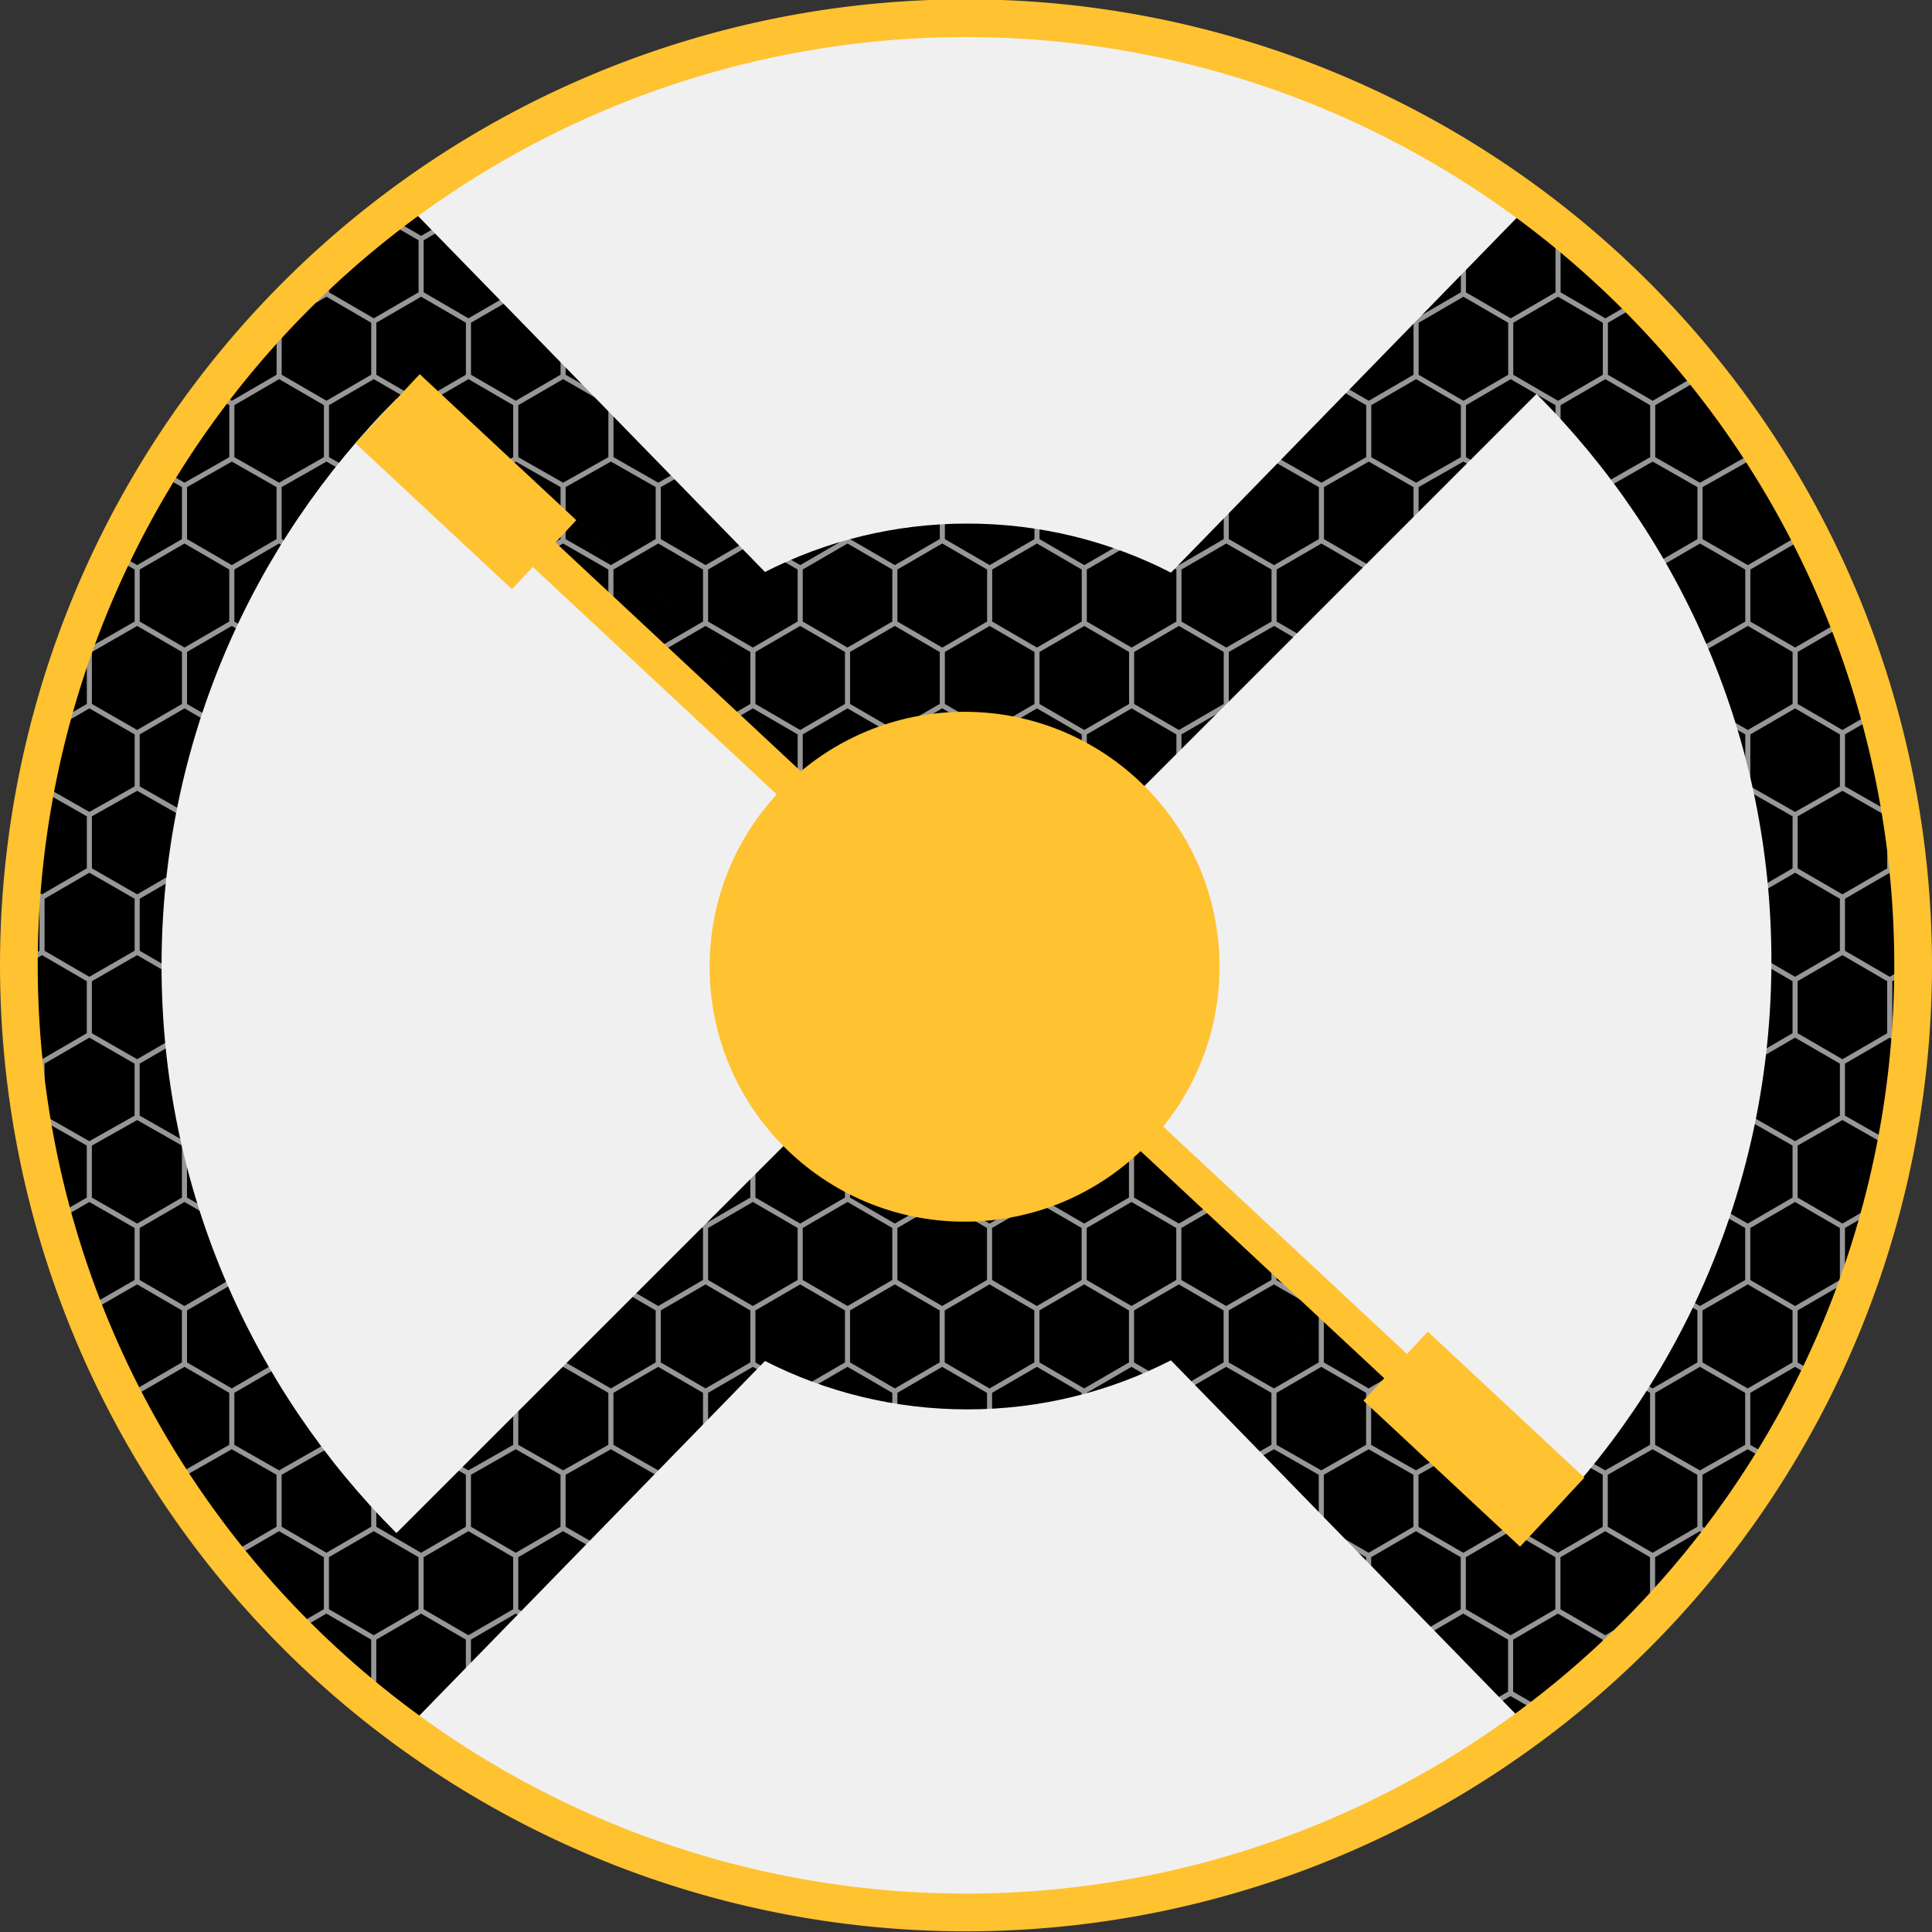 <svg width="1024" height="1024" version="1.1" viewBox="0 0 768 768.003" xmlns="http://www.w3.org/2000/svg">
 <rect x="0" y="0" width="768" height="768.003" fill="#333333" stroke="none"/>
 <defs>
  <mask id="a" maskUnits="userSpaceOnUse">
   <circle cx="384" cy="384" r="375" fill="#f0f" stroke-width="3.591"/>
  </mask>
 </defs>
 <g id="radarr-group-logo">
  <circle id="radarr-black-circle" cx="384" cy="384" r="375" stroke-width="1.845"/>
  <path id="radarr-honeycomb" d="m675.79 18.683 19.008 10.923 18.814-10.923v-21.846l-18.814-10.923-19.008 10.923zm-37.628-21.846-18.814-10.923-18.8 10.923v21.846l18.8 10.923 18.814-10.923v-21.846l18.814-10.923 18.814 10.923m-37.628 21.846 18.814 10.923 18.814-10.923m-37.628 43.498v21.846l18.814 10.923 18.814-10.923v-21.846l-18.814-10.729-18.814 10.729-18.814-10.729-18.8 10.729m75.243 21.846 19.008 10.923 18.814-10.923v-21.846l-18.814-10.729-19.008 10.729m19.008-32.575v21.846m-37.822-21.846v21.846m56.636-54.615 18.814-10.923 18.814 10.923 18.814-10.923 18.814 10.923 18.8-10.923 18.814 10.923v21.846l18.814 10.923v21.846l-18.814 10.729v21.846l18.814 10.923v21.846l-18.814 10.923v21.846l18.814 10.923v21.846l-18.814 10.715v21.846l18.814 10.923v21.846l-18.814 10.923v21.846l18.814 10.923v21.846l-18.814 10.715v21.846l18.814 10.923v21.846l-18.814 10.937v21.846l18.814 10.923v21.846l-18.814 10.715v21.846l18.814 10.923v21.846l-18.814 10.923v21.846l18.814 10.923v21.846l-18.814 10.715v21.846l18.814 10.923v21.846l-18.814 10.923v21.846l18.814 10.923v21.846l-18.814 10.729v21.846l18.814 10.923v21.846l-18.814 10.923-18.814-10.923-18.8 10.923-18.814-10.923-18.814 10.923-18.814-10.923-18.814 10.923-18.814-10.923-19.008 10.923-18.814-10.923-18.814 10.923-18.814-10.923-18.8 10.923-18.814-10.923-18.814 10.923-18.814-10.923-18.814 10.923-18.814-10.923-19.008 10.923-18.814-10.923-18.814 10.923-18.814-10.923-18.8 10.923-18.814-10.923-18.814 10.923-18.814-10.923-18.814 10.923-18.814-10.923-18.8 10.923-18.814-10.923-18.814 10.923-18.814-10.923-19.008 10.923-18.814-10.923-18.814 10.923-18.814-10.923-18.814 10.923-18.814-10.923-18.814 10.923-18.8-10.923-18.814 10.923-18.814-10.923-19.008 10.923-18.814-10.923-18.814 10.923-18.814-10.923-18.814 10.923-18.814-10.923v-21.846l-18.814-10.923v-21.846l18.814-10.729v-21.846l-18.814-10.923v-21.846l18.814-10.923v-21.846l-18.814-10.923v-21.846l18.814-10.715v-21.846l-18.814-10.923v-21.846l18.814-10.923v-21.846l-18.814-10.923v-21.846l18.814-10.715v-21.846l-18.814-10.923v-21.846l18.814-10.937v-21.846l-18.814-10.923v-21.846l18.814-10.715v-21.846l-18.814-10.923v-21.846l18.814-10.923v-21.846l-18.814-10.923v-21.846l18.814-10.715v-21.846l-18.814-10.923v-21.846l18.814-10.923v-21.846l-18.814-10.923v-21.846l18.814-10.729v-21.846l-18.814-10.923v-21.846l18.814-10.923 18.814 10.923 18.814-10.923 18.814 10.923 18.814-10.923 18.814 10.923 19.008-10.923 18.814 10.923 18.814-10.923 18.8 10.923 18.814-10.923 18.814 10.923 18.814-10.923 18.814 10.923 18.814-10.923 18.814 10.923 19.008-10.923 18.814 10.923 18.814-10.923 18.814 10.923 18.8-10.923 18.814 10.923 18.814-10.923 18.814 10.923 18.814-10.923 18.814 10.923 18.8-10.923 18.814 10.923 18.814-10.923 18.814 10.923 19.008-10.923 18.814 10.923 18.814-10.923 18.814 10.923 18.814-10.923 18.814 10.923m-37.628 0v21.846l18.814 10.923 18.814-10.923m-37.628 43.498v21.846l18.814 10.923 18.814-10.923v-21.846l-18.814-10.729-18.814 10.729-18.814-10.729-18.814 10.729m94.057-32.575v21.846m-37.614-21.846v21.846m18.814 76.267v21.846l18.8 10.923 18.814-10.923v-21.846l-18.814-10.923-18.8 10.923-18.814-10.923-18.814 10.923v21.846l18.814 10.923 18.814-10.923m37.614-65.538-18.814 10.923v21.846m-18.8-32.769 18.8 10.923m-37.614 0v21.846m0 43.692v21.846l18.814 10.715 18.8-10.715v-21.846m37.628-65.538v21.846l18.814 10.923 19.008-10.923v-21.846m-37.822 21.846-18.814 10.923m-18.814 54.615 18.814 10.715 18.814-10.715v-21.846l-18.814-10.923m37.628-21.846v21.846l19.008 10.923 18.814-10.923v-21.846l-18.814-10.923m0 43.692v21.846l18.814 10.715 18.814-10.715v-21.846l-18.814-10.923m-56.636 10.923 18.814-10.923m-150.5-152.73v21.846l18.814 10.923 18.814-10.923m-113.08-21.846v21.846l18.814 10.923 18.814-10.923v-21.846m0 21.846 19.008 10.923 18.814-10.923m-37.822 43.498v21.846l19.008 10.923 18.814-10.923v-21.846l-18.814-10.729-19.008 10.729-18.814-10.729-18.814 10.729v21.846l18.814 10.923 18.814-10.923m-18.814-54.421v21.846m75.45-21.846v21.846m-37.628-21.846v21.846m-94.251-54.615v21.846l18.8 10.923 18.814-10.923m-75.243-21.846v21.846l18.814 10.923 18.814-10.923m-18.814 32.769-18.814 10.729v21.846l18.814 10.923 18.814-10.923v-21.846zm56.429 10.729-18.814-10.729-18.8 10.729m-18.814-32.575v21.846m37.614-21.846v21.846m18.814 32.575-18.814 10.923v21.846l18.814 10.923 18.814-10.923v-21.846m-75.243 0v21.846l18.814 10.923 18.8-10.923m-37.614 65.538 18.814 10.715 18.8-10.715v-21.846l-18.8-10.923-18.814 10.923v21.846l-18.814 10.715v21.846l18.814 10.923 18.814-10.923v-21.846m18.8-32.561 18.814-10.923v-21.846m-37.614-43.692 18.8 10.923m-18.8 54.615v-21.846m94.251-32.769v21.846l18.814 10.923 18.814-10.923v-21.846l-18.814-10.923m-75.45 65.538 18.814 10.923 18.814-10.923v-21.846l-18.814-10.923m37.822 0-19.008 10.923m19.008 54.615 18.814 10.715 18.814-10.715v-21.846l-18.814-10.923-18.814 10.923v21.846l-19.008 10.715v21.846l-18.814 10.923v21.846l18.814 10.923 19.008-10.923v-21.846l-19.008-10.923m-56.442-32.561 18.814 10.715 18.814-10.715v-21.846m18.814-10.923 19.008 10.923m18.814-10.923v-21.846m0 65.33v21.846l18.814 10.923 18.814-10.923v-21.846l-18.814-10.715m-56.636 76.253v21.846l19.008 10.923 18.814-10.923v-21.846l-18.814-10.923m18.814 32.769 18.814 10.923 18.814-10.923v-21.846l-18.814-10.923-18.814 10.923m-18.814-32.769 18.814-10.923m18.814 10.923v21.846m-75.45-21.846-18.814-10.923-18.814 10.923v21.846l18.814 10.923 18.814-10.923m-18.814-32.769v-21.846m-56.429 54.615-18.814 10.923v21.846l18.814 10.923 18.814-10.923v-21.846zm18.814 32.769 18.8 10.923 18.814-10.923v-21.846m-56.429-32.769v21.846m37.614 0-18.8 10.923m0-43.692 18.8 10.923m0 87.384-18.8 10.715v21.846l18.8 10.923 18.814-10.923v-21.846zm0-21.846v21.846m-37.614-21.846v21.846l18.814 10.715m0 21.846-18.814 10.923v21.846l18.814 10.937 18.8-10.937v-21.846m94.265-32.769v21.846l18.814 10.923 18.814-10.923v-21.846l-18.814-10.715zm18.814-32.561v21.846m-56.636-32.769-18.814 10.923v21.846l18.814 10.715 19.008-10.715v-21.846m-56.636 54.407 18.814 10.923 18.814-10.923v-21.846m37.822 21.846-18.814 10.923v21.846l18.814 10.937 18.814-10.937v-21.846m-113.08 21.846 18.814 10.937 18.814-10.937v-21.846m18.814-10.923 19.008 10.923m0-43.484 18.814 10.715m-75.45-43.484 18.814 10.923m0 21.846-18.814 10.715m244.96-141.58-19.008 10.715v21.846l19.008 10.923 18.814-10.923v-21.846m-75.451 0v21.846l18.814 10.923 18.814-10.923m-37.628 65.538 18.814 10.923 18.814-10.923v-21.846l-18.814-10.923-18.814 10.923v21.846l-18.814 10.923v21.846m56.442-32.769 19.008 10.923 18.814-10.923v-21.846l-18.814-10.923-19.008 10.923m19.008-32.769v21.846m-37.822-21.846v21.846m-56.429-54.615v21.846l18.8 10.923 18.814-10.923m-75.243 0 18.814 10.923 18.814-10.923m-37.628 65.538 18.814 10.923 18.814-10.923v-21.846l-18.814-10.923-18.814 10.923m75.243 0-18.814-10.923-18.8 10.923m18.8-32.769v21.846m-37.614-21.846v21.846m18.814 76.253v21.846l18.8 10.923 18.814-10.923v-21.846l-18.814-10.715-18.8 10.715-18.814-10.715-18.814 10.715m18.814-32.561v21.846m18.814 32.561-18.814 10.923v21.846l18.814 10.937 18.8-10.937v-21.846m-56.429-10.923 18.814 10.923m113.06-65.33v21.846l18.814 10.715 18.814-10.715v-21.846l-18.814-10.923m-18.814 32.769-19.008 10.715v21.846l19.008 10.923 18.814-10.923v-21.846m-56.636-32.561v21.846l18.814 10.715m-18.814-10.715-18.814 10.715m37.628 21.846-18.814 10.923v21.846l18.814 10.937 19.008-10.937v-21.846m-56.636-10.923 18.814 10.923m-56.429-76.253 18.8 10.923m-56.429-163.64-18.814-10.923m0 43.692 18.814-10.923m-18.814-54.615 18.814-10.923m94.057 98.307 18.814 10.715m-94.057-10.715-18.814 10.715m-75.45 0-18.814-10.715m339.01-152.73-18.8-10.923-18.814 10.923v21.846l18.814 10.729 18.8-10.729v-21.846l18.814-10.923m0 43.498-18.814-10.729m-18.8-54.615v21.846m-75.257 0 18.814 10.923 18.814-10.923v-21.846m-37.628 87.19 18.814 10.923 18.814-10.923v-21.846l-18.814-10.729-18.814 10.729m37.628 0 18.814-10.729m-37.628-21.846v21.846m18.814-32.769 18.814 10.923m0 65.344v21.846l18.814 10.923 18.8-10.923v-21.846l-18.8-10.923-18.814 10.923-18.814-10.923m-18.814 76.461 18.814-10.923v-21.846l-18.814-10.923-18.814 10.923m18.814-32.769v21.846m37.628 43.692v21.846l18.814 10.715 18.8-10.715v-21.846l-18.8-10.923-18.814 10.923-18.814-10.923m37.628-21.846v21.846m-37.628-21.846 18.814-10.923m56.429 10.923-18.814-10.923m0-21.846 18.814-10.923m-18.814 76.461 18.814-10.923m-37.615-87.384v21.846m0 109.02v21.846l18.8 10.923 18.814-10.923m-37.615 0-18.814 10.923v21.846l18.814 10.923 18.8-10.923v-21.846m18.814 32.769-18.814-10.923m-94.057-32.769 18.814 10.923 18.814-10.923v-21.846l-18.814-10.715m0 109.02 18.814-10.923v-21.846l-18.814-10.923-18.814 10.923m75.257 0v21.846l18.8 10.923 18.814-10.923m-75.243-21.846 18.814-10.923m-37.628-21.846v21.846m18.814-32.769 18.814 10.923m-37.628 87.384 18.814 10.715 18.814-10.715v-21.846l-18.814-10.923m0 43.484v21.846l18.814 10.923 18.814-10.923v-21.846l-18.814-10.715m-56.443 32.561 18.814 10.923 18.814-10.923m-18.814 10.923v21.846l18.814 10.937 18.814-10.937v-21.846m18.814-32.769 18.8-10.715v-21.846m18.814 32.561-18.814-10.715m-18.8 32.561 18.8 10.923 18.814-10.923m-56.429 32.769 18.814 10.937 18.8-10.937v-21.846m-37.614-65.33 18.814-10.923m37.615-87.384-18.814-10.715m-56.429 10.715 18.814-10.715m37.614 239.9-18.8-10.923-18.814 10.923v21.846l18.814 10.715 18.8-10.715v-21.846l18.814-10.923m0 43.484-18.814-10.715m-18.8-54.615v21.846m-37.628-21.846v21.846l18.814 10.923m-56.443-10.923-18.814 10.923v21.846l18.814 10.715 18.814-10.715v-21.846l-18.814-10.923v-21.846l-18.814-10.937m56.443 32.783-18.814 10.923m37.628 21.846-18.814 10.715v21.846l18.814 10.923 18.814-10.923v-21.846m-94.071-10.715-19.008 10.715v21.846l19.008 10.923 18.814-10.923v-21.846m18.814-10.715 18.814 10.715m18.814 54.615-18.814 10.923v21.846l18.814 10.923 18.814-10.923v-21.846zm0-21.846v21.846m-18.814-32.769-18.814 10.923v21.846l18.814 10.923m-18.814-10.923-18.814 10.923v21.846l18.814 10.923 18.814-10.923m-18.814 10.923v21.846l18.814 10.715 18.814-10.715v-21.846m18.814-32.769 18.8-10.923v-21.846l-18.8-10.923m37.615 43.692-18.814-10.923m-37.614 65.538 18.814 10.715 18.8-10.715v-21.846l-18.8-10.923m18.8 10.923 18.814-10.923m-112.87-65.538 18.814 10.923m75.243 0 18.814-10.923m-37.615 109.02v21.846l18.8 10.923 18.814-10.923m0 43.692-18.814-10.923-18.8 10.923v21.846l18.8 10.923 18.814-10.923m-18.814-32.769v-21.846m-18.8-10.923-18.814 10.923v21.846l18.814 10.923m-56.443-76.253-18.814 10.715v21.846l18.814 10.923 18.814-10.923v-21.846m-18.814 98.307 18.814-10.923v-21.846l-18.814-10.923-18.814 10.923v21.846l18.814 10.923v21.846l18.814 10.729 18.814-10.729m-18.814-32.769 18.814 10.923 18.814-10.923m-18.814-32.769-18.814 10.923m0-43.692 18.814 10.923m-37.628 0v21.846m37.628 43.692v21.846l18.814 10.729 18.8-10.729v-21.846m-94.057-10.923-18.814 10.923v21.846l18.814 10.729 18.814-10.729m-18.814 10.729v21.846l18.814 10.923 18.814-10.923v-21.846m-18.814 32.769v21.846m75.243 0v-21.846l-18.8-10.923-18.814 10.923v21.846m18.814-54.615v21.846m-18.814 10.923-18.814-10.923m75.243-21.846-18.814-10.729m0 43.498 18.814-10.923m0-152.73-18.814-10.715m-131.88-185.48v21.846l19.008 10.923m-37.822-43.706-18.814 10.937v21.846l18.814 10.923 18.814-10.923m0 43.484-18.814-10.715-18.814 10.715v21.846l18.814 10.923 18.814-10.923m-18.814-32.561v-21.846m-56.429-32.769v21.846l18.8 10.923 18.814-10.923m-56.429-32.783-18.814 10.937v21.846l18.814 10.923 18.814-10.923m-37.628 65.33 18.814 10.923 18.814-10.923v-21.846l-18.814-10.715-18.814 10.715v21.846l-18.814 10.923v21.846m56.442-54.615 18.8-10.715v-21.846m-37.614 0v21.846m18.814 76.253v21.846l18.8 10.923 18.814-10.923v-21.846l-18.814-10.923zm37.614-43.692-18.814 10.923v21.846m-37.614-21.846v21.846l18.814 10.923m-18.814-10.923-18.814 10.923v21.846l18.814 10.923 18.814-10.923m-18.814 10.923v21.846l18.814 10.715 18.8-10.715v-21.846m75.45-65.538v21.846l18.814 10.923m-18.814-10.923-19.008 10.923v21.846l19.008 10.923 18.814-10.923m-75.451-21.846 18.814-10.923v-21.846m18.814 54.615-18.814 10.923v21.846l18.814 10.715 19.008-10.715v-21.846m-56.636-10.923 18.814 10.923m18.814-32.769-18.814-10.923m-56.429-32.769 18.8 10.923m0-43.484 18.814 10.715m-131.69-76.267-19.008 10.937v21.846l19.008 10.923 18.814-10.923v-21.846m-18.814 32.769v21.846l18.814 10.715 18.814-10.715v-21.846l-18.814-10.923m-75.45-21.846v21.846l18.814 10.923 18.814-10.923m19.008 32.769-19.008 10.715v21.846l19.008 10.923 18.814-10.923v-21.846m-37.822 0-18.814-10.715-18.814 10.715v21.846l18.814 10.923 18.814-10.923m-18.814-32.561v-21.846m-18.814-10.923-18.814 10.923v21.846l18.814 10.715m-56.429-76.267-18.814 10.937v21.846l18.814 10.923 18.814-10.923v-21.846m0 65.33-18.814-10.715-18.814 10.715v21.846l18.814 10.923 18.814-10.923v-21.846l18.8-10.715m0-21.846-18.8-10.923m-18.814 10.923v21.846m37.614 65.33-18.8 10.923v21.846l18.8 10.923 18.814-10.923v-21.846zm18.814-32.769-18.814 10.923v21.846m-37.614-21.846v21.846l18.814 10.923m0 21.846-18.814 10.923v21.846l18.814 10.715 18.8-10.715v-21.846m131.89-32.769-18.814-10.923-18.814 10.923v21.846l18.814 10.923 18.814-10.923m-94.265-54.615v21.846l18.814 10.923 19.008-10.923v-21.846m-37.822 87.384 18.814 10.715 19.008-10.715v-21.846l-19.008-10.923-18.814 10.923v21.846l-18.814 10.715v21.846l18.814 10.923 18.814-10.923m19.008-32.561 18.814 10.715 18.814-10.715v-21.846m-37.628 0 18.814-10.923m-37.822-21.846v21.846m37.822-21.846-18.814-10.923m18.814-32.769 18.814 10.923m-75.45 21.846-18.814 10.923m0 21.846 18.814 10.923m-56.429-76.461 18.8 10.923m94.265 119.95-18.814 10.923v21.846l18.814 10.923 18.814-10.923v-21.846l-18.814-10.923v-21.846m-37.822 0v21.846l19.008 10.923m0 21.846-19.008 10.923v21.846l19.008 10.923 18.814-10.923v-21.846m-37.822 0-18.814-10.923-18.814 10.923v21.846l18.814 10.923 18.814-10.923m19.008 10.923v21.846l18.814 10.729 18.814-10.729v-21.846l-18.814-10.923m-56.636-32.769v-21.846m-56.429-32.769v21.846l18.8 10.923 18.814-10.923m-56.429-32.561-18.814 10.715v21.846l18.814 10.923 18.814-10.923m-18.814 32.769-18.814 10.923v21.846l18.814 10.923 18.814-10.923v-21.846zm56.429 32.769-18.814 10.923v21.846l18.814 10.729 18.814-10.729v-21.846m-37.628-65.538v21.846l18.814 10.923m-56.429-32.769v21.846m18.814 10.923 18.8-10.923m0 43.692-18.8-10.923m-18.814 10.923v21.846l18.814 10.729 18.8-10.729m0 65.344v-21.846l-18.8-10.923-18.814 10.923v21.846m75.243 0v-21.846l-18.814-10.923-18.814 10.923m-18.8-10.923v-21.846m37.614 21.846v-21.846m18.814 32.769 18.814-10.923v-21.846l-18.814-10.729m37.822 0-19.008 10.729m19.008 54.615v-21.846l-19.008-10.923m94.265 32.769v-21.846l-18.814-10.923-18.814 10.923v21.846m-18.814-54.615v21.846l18.814 10.923m-37.628 0 18.814-10.923m150.5-152.73v21.846l19.008 10.923 18.814-10.923m-56.636-32.561-18.814 10.715v21.846l18.814 10.923 18.814-10.923m-18.814 76.461 18.814-10.923v-21.846l-18.814-10.923-18.814 10.923v21.846l18.814 10.923v21.846l18.814 10.729 19.008-10.729m18.814-54.615-18.814-10.923-19.008 10.923m0 21.846 19.008 10.923m0-43.692v-21.846m-37.822 0v21.846m-56.429-54.615v21.846l18.8 10.923 18.814-10.923m-56.429-32.561-18.814 10.715v21.846l18.814 10.923 18.814-10.923m-37.628 43.692v21.846l18.814 10.923 18.814-10.923v-21.846l-18.814-10.923-18.814 10.923-18.814-10.923m94.057 10.923-18.814-10.923-18.8 10.923m0 21.846 18.8 10.923 18.814-10.923m-18.814-54.615v21.846m-37.614-21.846v21.846m0 43.692v21.846l18.814 10.729 18.8-10.729v-21.846m-37.614 21.846-18.814 10.729v21.846m56.429 32.769v-21.846l-18.8-10.923-18.814 10.923m18.814-10.923v-21.846m18.8-10.729 18.814 10.729 18.814-10.729m-18.814 10.729v21.846l18.814 10.923 18.814-10.923v-21.846m-18.814 32.769v21.846m37.822 0v-21.846l-19.008-10.923m-56.442 10.923 18.814-10.923m-75.243-283.6-18.814-10.715m0-21.846 18.814-10.923m-18.814 272.66 18.814-10.923m-18.814-54.615 18.814-10.923m0-21.846-18.814-10.715m94.057 10.715-18.814-10.715m-169.51 10.715-18.814-10.715m131.89 141.6-18.814-10.729m150.69 43.498 18.814-10.923m0-152.73-18.814-10.715m37.628-196.42-18.814 10.937m-150.69 0-18.814-10.937m94.057 10.937-18.814-10.937m207.14 10.937-18.814-10.937m-320.2 10.937-18.814-10.937m-470.7-381.7v21.846l18.814 10.923 18.814-10.923v-21.846m0 21.846 19.008 10.923 18.814-10.923v-21.846m-113.08 0v21.846l18.814 10.923 18.814-10.923m-18.814 32.769-18.814 10.729v21.846l18.814 10.923 18.814-10.923v-21.846zm18.814 32.575 18.814 10.923 18.814-10.923v-21.846l-18.814-10.729-18.814 10.729m37.628 21.846 19.008 10.923 18.814-10.923v-21.846l-18.814-10.729-19.008 10.729m-56.442-32.575v21.846m37.628-21.846v21.846m37.822-21.846v21.846m-113.08-21.846 18.814-10.923m0 43.498-18.814-10.729m0 109.04 18.814-10.923v-21.846l-18.814-10.923m0-21.846 18.814-10.923m56.442 32.769-18.814 10.923v21.846l18.814 10.923 18.814-10.923v-21.846l-18.814-10.923v-21.846m18.814 54.615 19.008 10.923 18.814-10.923v-21.846l-18.814-10.923-19.008 10.923m19.008-32.769v21.846m-75.45-21.846v21.846l18.814 10.923m0 21.846-18.814 10.923v21.846l18.814 10.715 18.814-10.715v-21.846m37.822 0v21.846l18.814 10.715 18.814-10.715v-21.846l-18.814-10.923m-94.265-32.769-18.814 10.923m0 21.846 18.814 10.923m56.442 54.407-18.814 10.923v21.846l18.814 10.923 19.008-10.923v-21.846zm19.008-32.561-19.008 10.715v21.846m-56.442-32.561-18.814 10.715v21.846l18.814 10.923 18.814-10.923v-21.846m0 65.538-18.814-10.923-18.814 10.923v21.846l18.814 10.923 18.814-10.923v-21.846l18.814-10.923m18.814 10.923v21.846l19.008 10.923 18.814-10.923v-21.846l-18.814-10.923m-75.45-21.846v21.846m37.628-21.846-18.814-10.923m-56.443 10.923 18.814-10.923m0 43.692-18.814-10.923m0 109.02 18.814-10.923v-21.846l-18.814-10.715m94.071 10.715v21.846l19.008 10.923 18.814-10.923v-21.846l-18.814-10.715zm19.008-32.561v21.846m-19.008-32.769-18.814 10.923v21.846l18.814 10.715m-56.442-32.561v21.846l18.814 10.715 18.814-10.715m-37.628 43.484v21.846l18.814 10.937 18.814-10.937v-21.846l-18.814-10.923zm75.45 0v21.846l18.814 10.937 18.814-10.937v-21.846l-18.814-10.923m-56.636 10.923 18.814-10.923m-37.628-21.846v21.846m0-65.33 18.814 10.923m-37.628 21.846-18.814 10.715m0 21.846 18.814 10.923m-37.628-65.33 18.814-10.923m75.257-87.384-18.814-10.715m-56.442 10.715-18.814-10.715m395.46-185.5v21.846l18.814 10.923 18.814-10.923m-75.243-21.846v21.846l18.8 10.923 18.814-10.923m-18.814 32.769-18.8 10.729v21.846l18.8 10.923 18.814-10.923v-21.846l-18.814-10.729v-21.846m56.442 32.575-18.814-10.729-18.814 10.729m18.814-10.729v-21.846m-94.057-32.769v21.846l18.814 10.923 18.814-10.923m-75.45-21.846v21.846l19.008 10.923 18.814-10.923m-37.822 43.498v21.846l19.008 10.923 18.814-10.923v-21.846l-18.814-10.729-19.008 10.729-18.814-10.729-18.814 10.729m113.08 0-18.814-10.729-18.814 10.729m-18.814-32.575v21.846m37.628-21.846v21.846m18.814 32.575-18.814 10.923v21.846l18.814 10.923 18.8-10.923v-21.846m-56.429-10.923 18.814 10.923m0 21.846-18.814 10.923v21.846l18.814 10.923 18.814-10.923v-21.846m-75.45-43.692-18.814 10.923v21.846l18.814 10.923 19.008-10.923v-21.846m18.814 54.615-18.814 10.923v21.846l18.814 10.715 18.814-10.715v-21.846m-56.636-32.769v21.846l19.008 10.923m18.814-32.769-18.814-10.923m94.057-32.769 18.814 10.923 18.814-10.923m-18.814 32.769-18.814 10.923v21.846l18.814 10.923 18.814-10.923v-21.846l-18.814-10.923v-21.846m-37.628 21.846 18.814 10.923m0 21.846-18.814 10.923v21.846l18.814 10.715 18.814-10.715v-21.846m-37.628 0-18.8-10.923m-113.08-152.73v21.846l18.814 10.923 18.814-10.923m-75.257-21.846v21.846l18.814 10.923 18.814-10.923m-37.628 43.498v21.846l18.814 10.923 18.814-10.923v-21.846l-18.814-10.729-18.814 10.729-18.814-10.729-18.814 10.729m94.071-32.575v21.846m-37.628-21.846v21.846m-56.442-54.615v21.846l18.814 10.923 18.814-10.923m-75.243 0 18.814 10.923 18.8-10.923m-37.614 65.344 18.814 10.923 18.8-10.923v-21.846l-18.8-10.729-18.814 10.729m56.429-32.575v21.846m-37.614-21.846v21.846m18.8 32.575 18.814 10.923 18.814-10.923m-18.814 10.923v21.846l18.814 10.923 18.814-10.923v-21.846m-37.628 21.846-18.814 10.923v21.846l18.814 10.923 18.814-10.923v-21.846m-75.243 0 18.814-10.923v-21.846m37.614 65.538v21.846l18.814 10.715 18.814-10.715v-21.846l-18.814-10.923m-37.628-21.846-18.8-10.923m0 43.692 18.8-10.923m75.257-65.538 18.814 10.923m0 21.846-18.814 10.923v21.846l18.814 10.923 18.814-10.923m-56.442 32.769 18.814 10.715 18.814-10.715v-21.846m-37.628-43.692 18.814 10.923m-18.814 32.769 18.814-10.923m0 43.484v21.846l18.814 10.923 18.814-10.923v-21.846l-18.814-10.715m-56.442 10.715v21.846l18.814 10.923 18.814-10.923m-37.628 65.538 18.814 10.923 18.814-10.923v-21.846l-18.814-10.923-18.814 10.923v21.846l-18.814 10.923v21.846m56.442-32.769 18.814 10.923 18.814-10.923v-21.846l-18.814-10.923-18.814 10.923m18.814-32.769v21.846m-37.628-21.846v21.846m-37.628-65.33-18.814 10.715v21.846l18.814 10.923 18.814-10.923m-75.243-21.846v21.846l18.814 10.923 18.8-10.923m-37.614 65.538 18.814 10.923 18.8-10.923v-21.846l-18.8-10.923-18.814 10.923m75.243 0-18.814-10.923-18.814 10.923m-18.8-32.769v21.846m37.614-21.846v21.846m-18.814 76.253v21.846l18.814 10.923 18.814-10.923v-21.846l-18.814-10.715-18.814 10.715-18.8-10.715-18.814 10.715m18.814-32.561v21.846m37.614 43.484v21.846l18.814 10.937 18.814-10.937v-21.846l-18.814-10.923m-56.429 10.923 18.8-10.923m94.071-54.407v21.846l18.814 10.715 19.008-10.715v-21.846l-19.008-10.923m-18.814 32.769-18.814 10.715v21.846l18.814 10.923 18.814-10.923v-21.846m-37.628 0-18.814-10.715-18.814 10.715m18.814-32.561v21.846m37.628 43.484v21.846l18.814 10.937 19.008-10.937v-21.846l-19.008-10.923m-56.442 10.923 18.814-10.923m-75.257-65.33 18.814 10.923m207.14-98.307v21.846l18.814 10.923 18.814-10.923m-37.628 0-18.814 10.923v21.846l18.814 10.923 18.814-10.923v-21.846m-37.628 21.846-18.8 10.923v21.846l18.8 10.923 18.814-10.923v-21.846m37.628 0-18.814-10.923m-94.057-54.615v21.846l18.814 10.923 18.814-10.923v-21.846l-18.814-10.715m-56.636 32.561 19.008 10.923 18.814-10.923m-18.814 76.461 18.814-10.923v-21.846l-18.814-10.923-19.008 10.923m75.45 0-18.814-10.923-18.814 10.923m-18.814-32.769v21.846m37.628-21.846v21.846m18.814 32.769-18.814 10.923v21.846l18.814 10.715 18.8-10.715v-21.846m-37.614 21.846-18.814 10.715v21.846l18.814 10.923 18.814-10.923v-21.846m-18.814 32.769v21.846l18.814 10.937 18.8-10.937v-21.846l-18.8-10.923m-37.628-21.846-18.814-10.715m0 43.484 18.814-10.923m94.057-32.561-18.814 10.715v21.846l18.814 10.923 18.814-10.923v-21.846l-18.814-10.715v-21.846l-18.814-10.923m0 43.484-18.814-10.715m0 43.484 18.814-10.923m-18.814 32.769 18.814 10.937 18.814-10.937v-21.846m0-65.33 18.814-10.923m-112.87 0 18.814 10.923m37.614-65.538-18.8-10.923m-188.34-21.846-18.8-10.715m282.38 10.715-18.814-10.715m-112.87 0-19.008 10.715m94.251-10.715-18.8 10.715m-244.76 32.769 18.814-10.923m263.56 174.57v21.846l18.814 10.923 18.814-10.923m-37.628 0-18.814 10.923v21.846l18.814 10.715 18.814-10.715v-21.846m-37.628 21.846-18.8 10.715v21.846l18.8 10.923 18.814-10.923v-21.846m37.628 0-18.814-10.715m-56.429-54.615v21.846l18.8 10.923m-18.8-10.923-18.814 10.923v21.846l18.814 10.715m-18.814-32.561-18.814-10.923-18.814 10.923v21.846l18.814 10.715 18.814-10.715m-18.814-32.769v-21.846l-18.814-10.937m-19.008 10.937v21.846l19.008 10.923m0 21.846-19.008 10.715v21.846l19.008 10.923 18.814-10.923v-21.846m0 65.538v21.846l18.814 10.923 18.814-10.923v-21.846l-18.814-10.923-18.814 10.923-18.814-10.923-19.008 10.923v21.846l19.008 10.923 18.814-10.923m37.628-65.538-18.814 10.923v21.846m-37.628-21.846v21.846m-19.008 32.769-18.814 10.923v21.846l18.814 10.715 19.008-10.715v-21.846m37.628 0v21.846l18.814 10.715 18.8-10.715v-21.846l-18.8-10.923m56.429-32.769-18.814 10.923v21.846l18.814 10.923 18.814-10.923v-21.846l-18.814-10.923v-21.846l-18.814-10.923m-18.814 10.923v21.846l18.814 10.923m-18.814 32.769 18.814-10.923m-18.814 32.769 18.814 10.715 18.814-10.715v-21.846m-94.057-76.461 18.814 10.923m37.614 21.846-18.8 10.923m56.429-32.769 18.814-10.923m-169.51-98.113-18.814 10.937v21.846l18.814 10.923 18.814-10.923m-75.257-21.846v21.846l18.814 10.923 18.814-10.923m-37.628 0-18.814 10.923v21.846l18.814 10.715 18.814-10.715v-21.846m-37.628 21.846-18.814 10.715v21.846l18.814 10.923 18.814-10.923v-21.846m75.257 0-18.814-10.715-18.814 10.715v21.846l18.814 10.923 18.814-10.923m-18.814-54.407v21.846m-37.628 0 18.814 10.715m-56.442-76.267-18.814 10.937v21.846l18.814 10.923m-56.429-10.923-18.814 10.923v21.846l18.814 10.715 18.814-10.715v-21.846l-18.814-10.923v-21.846m0 65.33v21.846l18.814 10.923 18.8-10.923m0-21.846-18.8-10.715m0-21.846 18.8-10.923m0 109.02v21.846l18.814 10.923 18.814-10.923v-21.846l-18.814-10.923zm18.814-32.769v21.846m-37.614-21.846v21.846l18.8 10.923m-18.8-10.923-18.814 10.923v21.846l18.814 10.923 18.8-10.923m-37.614 0-18.814 10.923v21.846l18.814 10.715 18.814-10.715v-21.846m37.614 0v21.846l18.814 10.715 18.814-10.715v-21.846l-18.814-10.923m56.442-54.615v21.846l18.814 10.923m-18.814-10.923-18.814 10.923v21.846l18.814 10.923m-18.814-32.769-18.814-10.923-18.814 10.923m37.628-43.692-18.814 10.923v21.846m0 43.692 18.814-10.923m-37.628-65.538 18.814 10.923m-18.814 98.099v21.846l18.814 10.923 18.814-10.923v-21.846l-18.814-10.715m18.814 32.561 18.814 10.923 18.814-10.923v-21.846m-75.257 87.384 18.814 10.923 18.814-10.923v-21.846l-18.814-10.923-18.814 10.923zm37.628 0 18.814 10.923 18.814-10.923v-21.846l-18.814-10.923-18.814 10.923m18.814-32.769v21.846m-37.628-21.846v21.846m-94.057-54.615v21.846l18.814 10.923 18.8-10.923v-21.846l-18.8-10.715m18.8 32.561 18.814 10.923 18.814-10.923m-75.243 0-18.814 10.923v21.846l18.814 10.923 18.814-10.923v-21.846m-37.628 21.846-19.008 10.923v21.846l19.008 10.923 18.814-10.923v-21.846m-18.814 32.769v21.846l18.814 10.729 18.814-10.729v-21.846l-18.814-10.923m75.243-21.846-18.814-10.923-18.814 10.923v21.846l18.814 10.923 18.814-10.923m-18.814-54.615v21.846m-37.614 43.692 18.8-10.923m0-21.846-18.8-10.923m18.8 76.267v21.846l18.814 10.923 18.814-10.923v-21.846l-18.814-10.729-18.814 10.729-18.8-10.729m-18.814 10.729v21.846l18.814 10.923 18.8-10.923m-18.8 10.923v21.846m37.614-21.846v21.846m37.628-87.19v21.846l18.814 10.729 18.814-10.729v-21.846m-56.442 32.575 18.814-10.729m-18.814 32.575 18.814 10.923 18.814-10.923v-21.846m-18.814 32.769v21.846m37.628 0v-21.846l-18.814-10.923m-56.442-54.421v21.846m207.14-120.15v21.846l18.814 10.923 18.814-10.923m-75.243-21.846v21.846l18.8 10.923 18.814-10.923m-18.814 32.769-18.8 10.923v21.846l18.8 10.923 18.814-10.923v-21.846l-18.814-10.923v-21.846m56.442 32.769-18.814-10.923-18.814 10.923m0 21.846 18.814 10.923 18.814-10.923m-18.814-32.769v-21.846m-75.243-43.484-18.814 10.715v21.846l18.814 10.923 18.814-10.923m-75.45 0 19.008 10.923 18.814-10.923m-37.822 65.538 19.008 10.923 18.814-10.923v-21.846l-18.814-10.923-19.008 10.923m75.45 21.846-18.814 10.923v21.846l18.814 10.729 18.8-10.729v-21.846m-18.8-32.769-18.814-10.923-18.814 10.923m18.814 32.769-18.814-10.923m-18.814-32.769v-21.846m37.628 0v21.846m-37.628 43.692v21.846l18.814 10.729 18.814-10.729m-75.45 0 18.814 10.729 19.008-10.729m-19.008 10.729v21.846l19.008 10.923 18.814-10.923v-21.846m-18.814 32.769v21.846m75.243 0v-21.846l-18.8-10.923-18.814 10.923v21.846m0-21.846-18.814-10.923m37.628-21.846v21.846m56.429-32.575-18.814 10.729v21.846l18.814 10.923 18.814-10.923v-21.846l-18.814-10.729v-21.846m-37.628 21.846 18.814 10.729m0 21.846-18.814 10.923m37.628 21.846v-21.846m-150.69 0 18.814-10.923m-94.071-163.44-18.814 10.715m94.071-10.715-18.814 10.715m75.45 0-18.814-10.715m131.69 10.715-18.814-10.715m-357.83-185.48v21.846l18.814 10.923 18.814-10.923v-21.846l-18.814-10.937m18.814 32.783 19.008 10.923m-75.45-43.706-18.814 10.937v21.846l18.814 10.923 18.814-10.923m0 43.484-18.814-10.715-18.814 10.715v21.846l18.814 10.923 18.814-10.923zm0 21.846 18.814 10.923 18.814-10.923v-21.846l-18.814-10.715-18.814 10.715m56.636-10.715-19.008 10.715m-56.442-32.561v21.846m37.628 0v-21.846m-75.257 0 18.814-10.923m0 43.484-18.814-10.715m0 109.02 18.814-10.923v-21.846l-18.814-10.923m75.257-21.846v21.846l18.814 10.923 19.008-10.923v-21.846l-19.008-10.923m-56.442 10.923v21.846l18.814 10.923 18.814-10.923m-37.628 65.538 18.814 10.715 18.814-10.715v-21.846l-18.814-10.923-18.814 10.923v21.846l-18.814 10.715m56.442-32.561 18.814-10.923v-21.846m0 21.846 19.008 10.923m-56.636-32.769v21.846m-56.443-54.615 18.814-10.923m18.814 32.769-18.814 10.923m0 21.846 18.814 10.923m18.814 32.561v21.846l18.814 10.923 18.814-10.923v-21.846l-18.814-10.715m18.814 32.561 19.008 10.923m-56.636-10.923-18.814 10.923v21.846l18.814 10.923 18.814-10.923v-21.846m-37.628 21.846-18.814 10.923v21.846l18.814 10.923 18.814-10.923v-21.846m0 21.846 18.814 10.923 18.814-10.923m0-21.846-18.814-10.923m-75.257-21.846 18.814-10.923v-21.846l-18.814-10.715m0 109.02 18.814-10.923m0-21.846-18.814-10.923m0 109.04 18.814-10.923v-21.846l-18.814-10.729m113.08 0-19.008 10.729v21.846l19.008 10.923 18.814-10.923m-37.822-21.846-18.814-10.729-18.814 10.729v21.846l18.814 10.923 18.814-10.923m-56.442-54.421v21.846l18.814 10.729m0 21.846-18.814 10.923v21.846m75.45 0v-21.846m-37.822 21.846v-21.846m0-43.498v-21.846m-56.442-76.461 18.814 10.923m0 87.384-18.814 10.729m0 21.846 18.814 10.923m75.45-174.37-19.008 10.715m37.822-65.33-18.814-10.923m0-21.846 18.814-10.923m37.614-87.176-18.8-10.937m-131.89 10.937-18.814-10.937m113.08 0-19.008 10.937m244.96-10.937-18.814 10.937m-94.265-10.937 18.814 10.937m188.32 0-18.814-10.937m18.814-228.97 18.814 10.923m0-43.692-18.814 10.923m0 414.47 18.814 10.923m0-43.692-18.814 10.923m18.814 185.48-18.814 10.729m0 21.846 18.814 10.923m-18.814-403.56 18.814 10.923m0-43.484-18.814 10.715" fill="none" mask="url(#a)" stroke="#979797" stroke-linecap="square" stroke-miterlimit="1" stroke-width="2.023"/>
  <g id="radarr-group-details" transform="matrix(.75 0 0 .75 -.853 -0)" fill-rule="evenodd">
   <path id="radarr-shape-right" d="m815.52 809.92c76.922-76.922 124.5-183.19 124.5-300.57s-47.578-223.65-124.5-300.57l-300.57 300.57z" fill="#f0f0f0"/>
   <path id="radarr-shape-left" d="m211.26 211.42c-76.922 76.922-124.5 183.19-124.5 300.57s47.578 223.64 124.5 300.57l300.57-300.57z" fill="#f0f0f0"/>
   <path id="radarr-shape-bottom" d="m818.09 922.46c-85.035 62.871-190.22 100.05-304.09 100.05-113.7 0-218.74-37.059-303.7-99.758l196.29-201.4c32.191 16.406 68.637 25.656 107.24 25.656 38.875 0 75.562-9.383 107.92-26.004z" fill="#f0f0f0"/>
   <path id="radarr-shape-top" d="m818.09 102.05c-85.035-62.875-190.22-100.05-304.09-100.05-113.7 0-218.74 37.059-303.7 99.758l196.29 201.4c32.191-16.406 68.637-25.656 107.24-25.656 38.875 0 75.562 9.383 107.92 26.004z" fill="#f0f0f0"/>
   <path id="radarr-stick-2" d="m840.89 783.19-34.102 36.566-214.52-200.04 34.102-36.57zm-82.996-77.395-11.031 11.832-131.52-122.65 11.031-11.832zm-23.066 24.738-11.031 11.832-131.53-122.65 11.035-11.832z" fill="#ffc230"/>
   <path id="radarr-stick-1" d="m189.49 234.88 34.102-36.57 214.52 200.04-34.102 36.566zm82.996 77.391 11.031-11.828 131.52 122.65-11.031 11.828zm23.066-24.734 11.031-11.832 131.53 122.65-11.035 11.832z" fill="#ffc230"/>
   <path id="radarr-yellow-circle" d="m647.5 512.39c0 74.625-60.492 135.12-135.12 135.12-74.621 0-135.12-60.492-135.12-135.12 0-74.621 60.496-135.12 135.12-135.12 74.625 0 135.12 60.496 135.12 135.12z" fill="#ffc230"/>
  </g>
  <path id="radarr-outer-ring" d="m384-0.266a384 384 0 0 0 -384 384 384 384 0 0 0 384 384 384 384 0 0 0 384 -384 384 384 0 0 0 -384 -384zm0 15a369 369 0 0 1 369 369 369 369 0 0 1 -369 369 369 369 0 0 1 -369 -369 369 369 0 0 1 369 -369z" fill="#ffc230" stroke-width="1.085"/>
 </g>
</svg>
